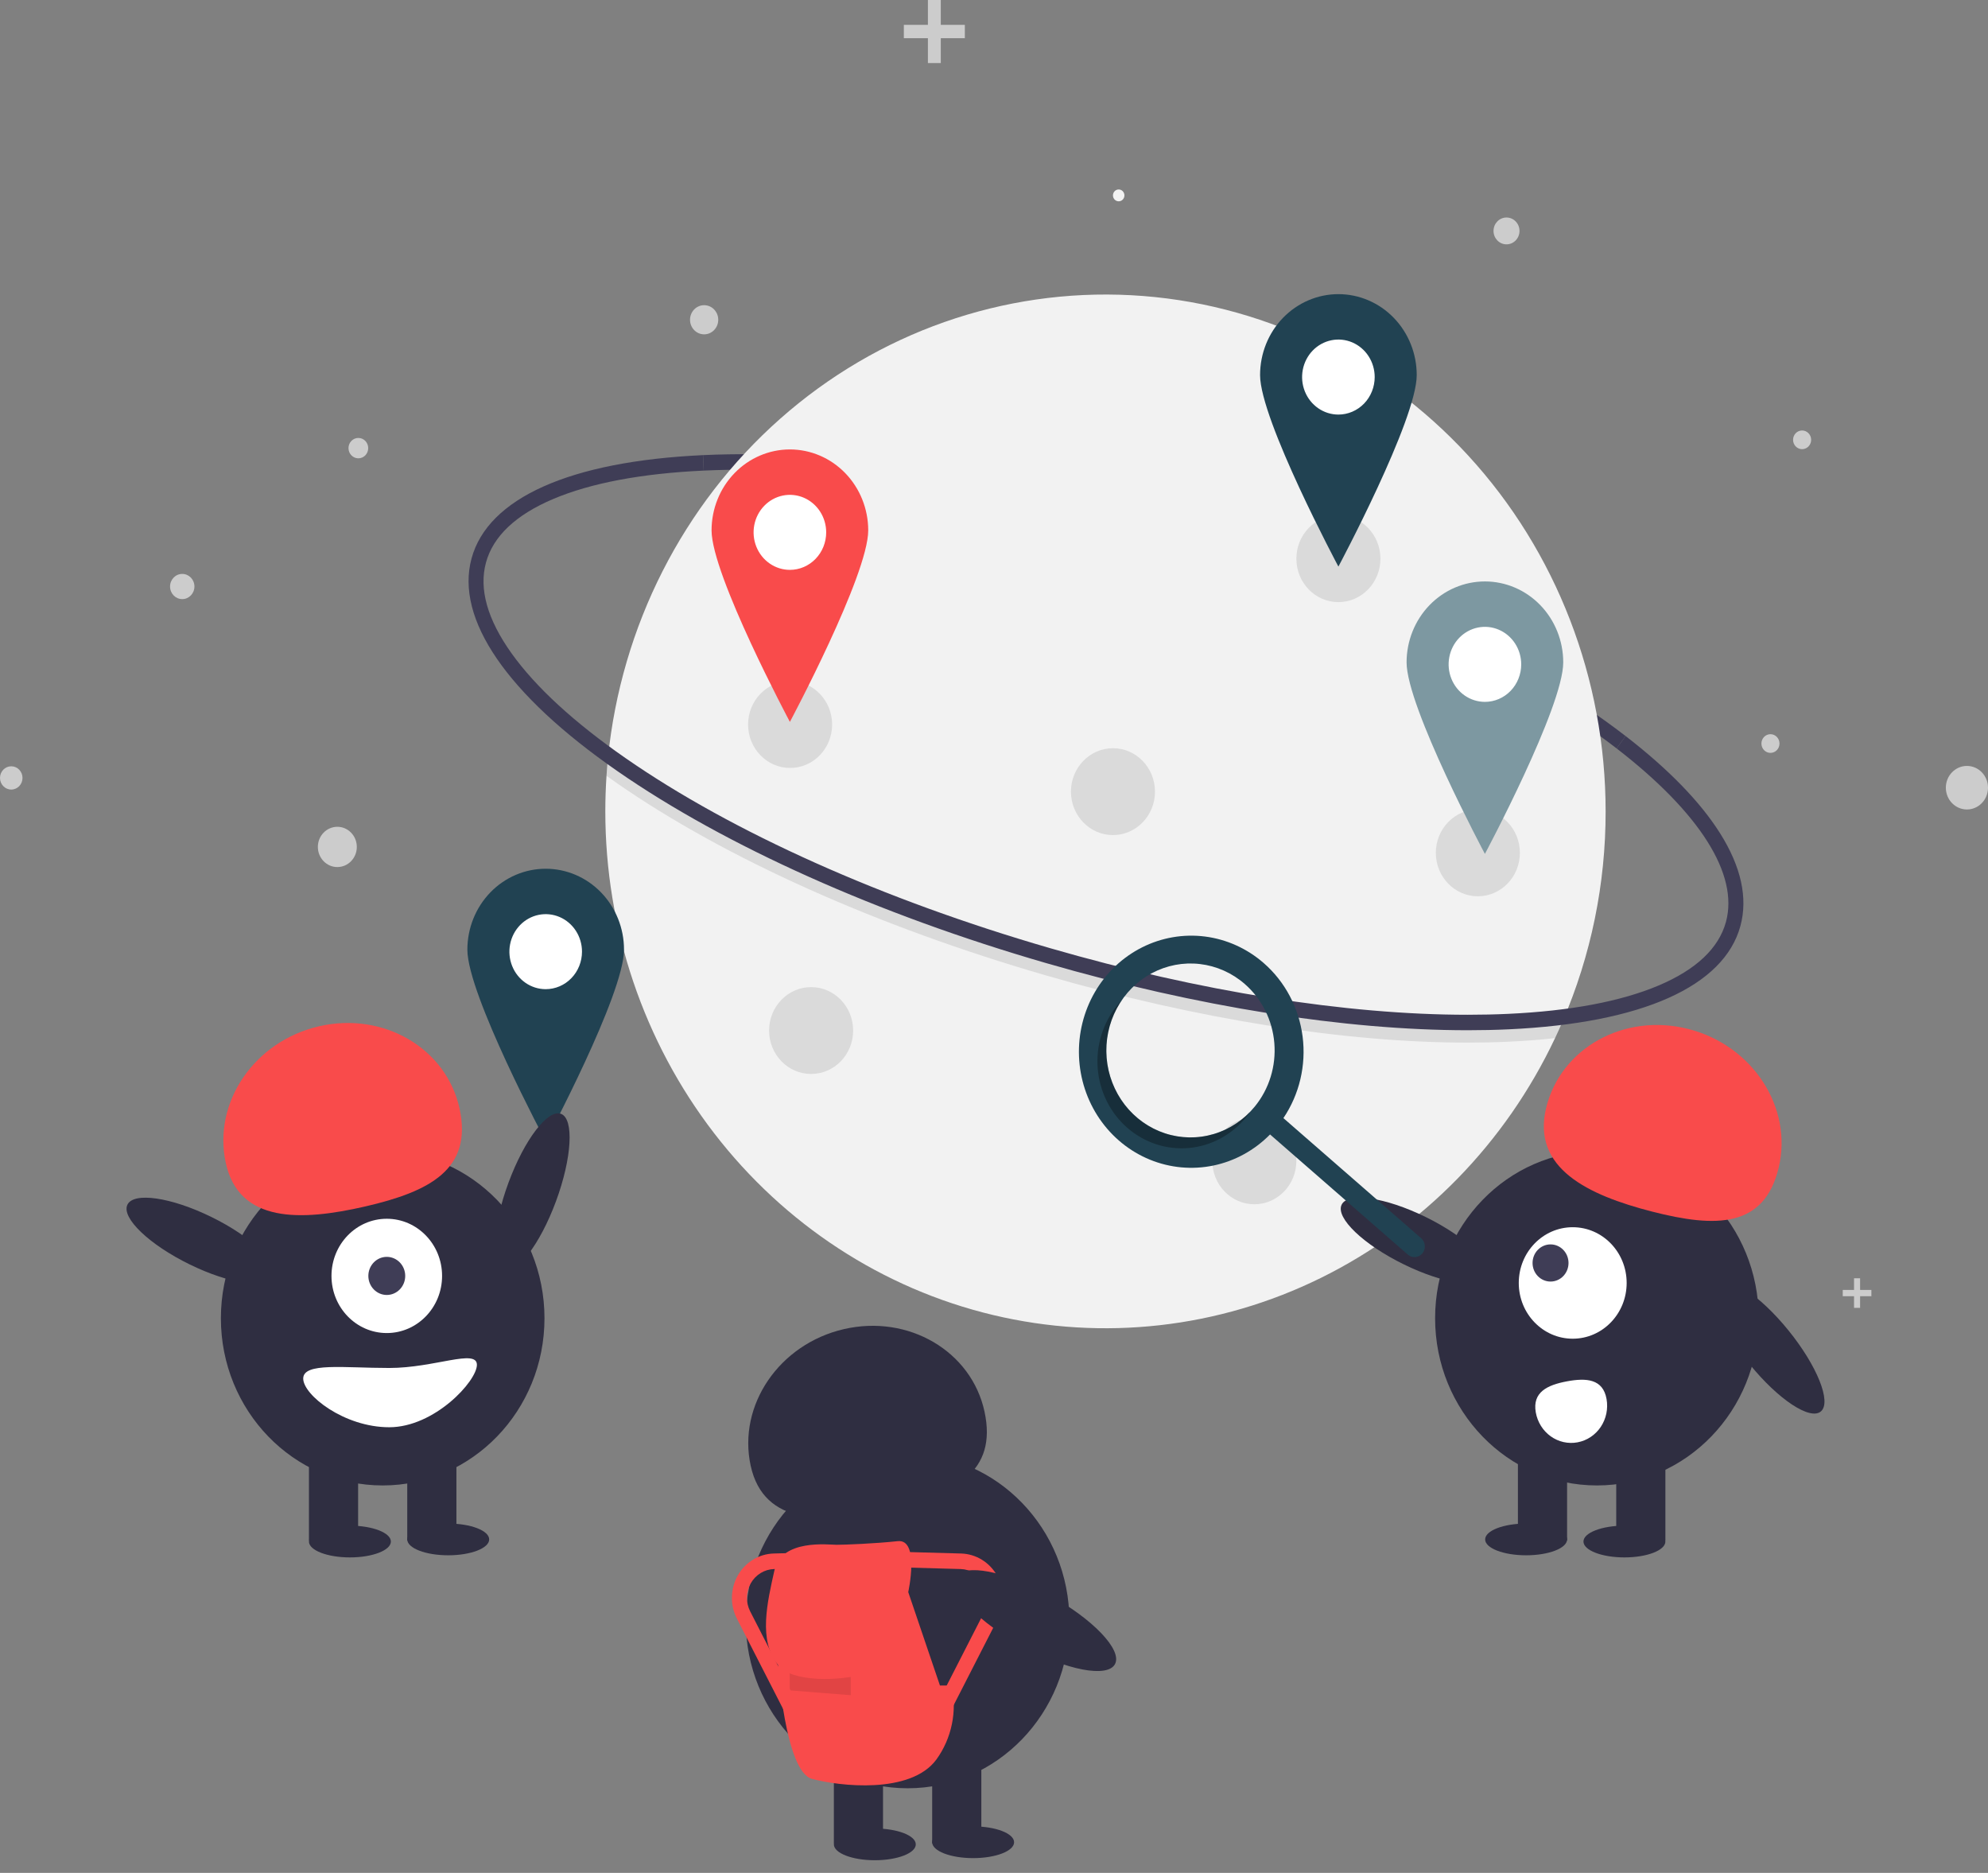 <svg width="155" height="146" viewBox="0 0 155 146" fill="none" xmlns="http://www.w3.org/2000/svg">
<rect x="0" y="0" width="155" height="146" fill="#808080" stroke="none"/>
<g clip-path="url(#clip0)">
<path d="M126.043 58.343C117.792 51.969 104.868 45.941 90.585 41.805C77.581 38.039 64.897 36.221 54.867 36.685L54.815 35.48C64.964 35.01 77.78 36.844 90.9 40.643C105.316 44.818 118.38 50.917 126.742 57.377L126.043 58.343Z" fill="#3F3D56"/>
<path d="M125.187 63.252C125.194 68.899 124.048 74.485 121.824 79.643C121.639 80.075 121.445 80.503 121.244 80.927C117.376 89.113 110.937 95.704 102.978 99.623C95.019 103.543 86.009 104.561 77.418 102.51C68.828 100.46 61.163 95.462 55.674 88.333C50.185 81.203 47.197 72.362 47.195 63.252C47.195 62.32 47.226 61.395 47.288 60.477C47.317 60.01 47.355 59.546 47.401 59.084C48.435 48.815 53.245 39.347 60.839 32.635C68.432 25.924 78.229 22.48 88.209 23.014C98.188 23.549 107.588 28.022 114.469 35.509C121.35 42.996 125.186 52.927 125.187 63.252H125.187Z" fill="#F2F2F2"/>
<path opacity="0.1" d="M121.824 79.643C121.638 80.075 121.445 80.503 121.244 80.927C120.104 81.055 118.905 81.147 117.645 81.205C116.603 81.254 115.53 81.278 114.433 81.278C104.857 81.278 93.332 79.451 81.559 76.042C68.438 72.242 56.568 66.927 48.134 61.075C47.846 60.876 47.564 60.676 47.287 60.477C47.316 60.01 47.354 59.546 47.4 59.084C47.847 59.414 48.309 59.743 48.784 60.074C57.119 65.856 68.87 71.114 81.874 74.88C93.545 78.261 104.961 80.071 114.428 80.071C115.51 80.071 116.565 80.048 117.593 80C119.09 79.93 120.5 79.811 121.824 79.643Z" fill="black"/>
<path d="M114.434 80.312C104.858 80.313 93.333 78.486 81.56 75.077C68.439 71.277 56.568 65.962 48.134 60.11C39.523 54.136 35.486 48.249 36.765 43.535C38.044 38.82 44.454 35.959 54.815 35.48L54.867 36.685C50.029 36.909 46.086 37.652 43.147 38.893C40.216 40.132 38.447 41.803 37.889 43.86C37.331 45.918 38.002 48.295 39.883 50.928C41.769 53.566 44.764 56.318 48.785 59.108C57.119 64.891 68.87 70.149 81.875 73.915C93.546 77.295 104.961 79.106 114.428 79.106C115.51 79.106 116.565 79.083 117.593 79.035C122.431 78.811 126.374 78.068 129.313 76.827C132.244 75.588 134.013 73.917 134.571 71.86C135.573 68.165 132.545 63.365 126.043 58.343L126.743 57.377C130.088 59.961 132.565 62.508 134.104 64.948C135.753 67.563 136.289 69.998 135.696 72.185C134.417 76.9 128.006 79.76 117.645 80.24C116.603 80.289 115.53 80.312 114.434 80.312Z" fill="#3F3D56"/>
<path d="M87.222 15.694C87.469 15.694 87.669 15.487 87.669 15.232C87.669 14.977 87.469 14.77 87.222 14.77C86.975 14.77 86.775 14.977 86.775 15.232C86.775 15.487 86.975 15.694 87.222 15.694Z" fill="#F2F2F2"/>
<path d="M27.94 35.728C28.365 35.728 28.709 35.373 28.709 34.934C28.709 34.495 28.365 34.14 27.94 34.14C27.516 34.14 27.171 34.495 27.171 34.934C27.171 35.373 27.516 35.728 27.94 35.728Z" fill="#CCCCCC"/>
<path d="M26.301 67.592C27.14 67.592 27.82 66.889 27.82 66.022C27.82 65.156 27.14 64.453 26.301 64.453C25.463 64.453 24.783 65.156 24.783 66.022C24.783 66.889 25.463 67.592 26.301 67.592Z" fill="#CCCCCC"/>
<path d="M117.459 19.048C118.018 19.048 118.472 18.58 118.472 18.002C118.472 17.424 118.018 16.956 117.459 16.956C116.9 16.956 116.447 17.424 116.447 18.002C116.447 18.58 116.9 19.048 117.459 19.048Z" fill="#CCCCCC"/>
<path d="M153.357 63.103C154.264 63.103 155 62.343 155 61.406C155 60.468 154.264 59.708 153.357 59.708C152.449 59.708 151.713 60.468 151.713 61.406C151.713 62.343 152.449 63.103 153.357 63.103Z" fill="#CCCCCC"/>
<path d="M140.507 35.015C140.896 35.015 141.212 34.689 141.212 34.287C141.212 33.884 140.896 33.558 140.507 33.558C140.117 33.558 139.802 33.884 139.802 34.287C139.802 34.689 140.117 35.015 140.507 35.015Z" fill="#CCCCCC"/>
<path d="M54.9 26.064C55.508 26.064 56 25.555 56 24.928C56 24.3 55.508 23.791 54.9 23.791C54.293 23.791 53.8 24.3 53.8 24.928C53.8 25.555 54.293 26.064 54.9 26.064Z" fill="#CCCCCC"/>
<path d="M138.039 58.691C138.428 58.691 138.744 58.365 138.744 57.963C138.744 57.56 138.428 57.234 138.039 57.234C137.65 57.234 137.334 57.56 137.334 57.963C137.334 58.365 137.65 58.691 138.039 58.691Z" fill="#CCCCCC"/>
<path d="M0.878 61.55C1.362 61.55 1.755 61.144 1.755 60.643C1.755 60.142 1.362 59.736 0.878 59.736C0.393 59.736 0 60.142 0 60.643C0 61.144 0.393 61.55 0.878 61.55Z" fill="#CCCCCC"/>
<path d="M14.209 46.704C14.734 46.704 15.159 46.264 15.159 45.722C15.159 45.179 14.734 44.74 14.209 44.74C13.684 44.74 13.259 45.179 13.259 45.722C13.259 46.264 13.684 46.704 14.209 46.704Z" fill="#CCCCCC"/>
<path d="M75.227 1.938H73.352V0H72.346V1.938H70.47V2.978H72.346V4.916H73.352V2.978H75.227V1.938Z" fill="#CCCCCC"/>
<path d="M118.73 106.785H117.552V105.569H116.92V106.785H115.743V107.438H116.92V108.654H117.552V107.438H118.73V106.785Z" fill="#CCCCCC"/>
<path d="M145.908 100.557H145.028V99.648H144.556V100.557H143.675V101.046H144.556V101.955H145.028V101.046H145.908V100.557Z" fill="#CCCCCC"/>
<path opacity="0.1" d="M61.603 59.866C63.412 59.866 64.879 58.35 64.879 56.481C64.879 54.611 63.412 53.095 61.603 53.095C59.793 53.095 58.326 54.611 58.326 56.481C58.326 58.35 59.793 59.866 61.603 59.866Z" fill="black"/>
<path opacity="0.1" d="M97.798 93.879C99.608 93.879 101.075 92.363 101.075 90.493C101.075 88.623 99.608 87.107 97.798 87.107C95.988 87.107 94.521 88.623 94.521 90.493C94.521 92.363 95.988 93.879 97.798 93.879Z" fill="black"/>
<path opacity="0.1" d="M86.775 65.099C88.585 65.099 90.052 63.583 90.052 61.713C90.052 59.843 88.585 58.327 86.775 58.327C84.966 58.327 83.499 59.843 83.499 61.713C83.499 63.583 84.966 65.099 86.775 65.099Z" fill="black"/>
<path opacity="0.1" d="M63.241 83.721C65.051 83.721 66.518 82.206 66.518 80.336C66.518 78.466 65.051 76.95 63.241 76.95C61.431 76.95 59.964 78.466 59.964 80.336C59.964 82.206 61.431 83.721 63.241 83.721Z" fill="black"/>
<path opacity="0.1" d="M104.352 46.939C106.161 46.939 107.629 45.423 107.629 43.553C107.629 41.683 106.161 40.167 104.352 40.167C102.542 40.167 101.075 41.683 101.075 43.553C101.075 45.423 102.542 46.939 104.352 46.939Z" fill="black"/>
<path opacity="0.1" d="M115.225 69.87C117.035 69.87 118.502 68.354 118.502 66.484C118.502 64.614 117.035 63.098 115.225 63.098C113.415 63.098 111.948 64.614 111.948 66.484C111.948 68.354 113.415 69.87 115.225 69.87Z" fill="black"/>
<path d="M104.352 33.857C106.737 33.857 108.671 31.858 108.671 29.394C108.671 26.929 106.737 24.93 104.352 24.93C101.966 24.93 100.032 26.929 100.032 29.394C100.032 31.858 101.966 33.857 104.352 33.857Z" fill="white"/>
<path d="M104.352 22.93C102.732 22.93 101.179 23.595 100.033 24.778C98.888 25.961 98.245 27.566 98.245 29.24C98.245 32.725 104.352 44.168 104.352 44.168C104.352 44.168 110.459 32.725 110.459 29.24C110.459 27.566 109.815 25.961 108.67 24.778C107.525 23.595 105.971 22.93 104.352 22.93ZM104.352 32.318C103.792 32.318 103.245 32.147 102.779 31.825C102.314 31.504 101.951 31.047 101.737 30.513C101.523 29.979 101.467 29.391 101.576 28.823C101.685 28.256 101.955 27.735 102.35 27.326C102.746 26.917 103.251 26.639 103.8 26.526C104.348 26.413 104.918 26.471 105.435 26.692C105.952 26.914 106.394 27.288 106.705 27.769C107.016 28.25 107.182 28.816 107.182 29.394C107.182 29.778 107.108 30.158 106.966 30.513C106.824 30.868 106.616 31.19 106.353 31.462C106.09 31.733 105.778 31.948 105.435 32.095C105.091 32.242 104.723 32.318 104.352 32.318Z" fill="#214252"/>
<path d="M61.586 45.963C63.971 45.963 65.905 43.965 65.905 41.5C65.905 39.035 63.971 37.037 61.586 37.037C59.2 37.037 57.266 39.035 57.266 41.5C57.266 43.965 59.2 45.963 61.586 45.963Z" fill="white"/>
<path d="M61.586 35.036C59.966 35.036 58.413 35.701 57.268 36.884C56.122 38.068 55.479 39.673 55.479 41.346C55.479 44.831 61.586 56.275 61.586 56.275C61.586 56.275 67.693 44.831 67.693 41.346C67.693 39.673 67.049 38.068 65.904 36.884C64.759 35.701 63.206 35.036 61.586 35.036ZM61.586 44.424C61.026 44.424 60.479 44.253 60.014 43.931C59.548 43.61 59.185 43.153 58.971 42.619C58.757 42.085 58.701 41.497 58.81 40.929C58.919 40.362 59.189 39.841 59.585 39.432C59.981 39.023 60.485 38.745 61.034 38.632C61.583 38.519 62.152 38.577 62.669 38.798C63.186 39.02 63.628 39.395 63.939 39.876C64.25 40.356 64.416 40.922 64.416 41.5C64.416 41.884 64.343 42.264 64.201 42.619C64.058 42.974 63.85 43.296 63.587 43.568C63.324 43.839 63.012 44.055 62.669 44.202C62.326 44.349 61.958 44.424 61.586 44.424Z" fill="#F94B4B"/>
<path d="M115.776 56.253C118.161 56.253 120.095 54.255 120.095 51.79C120.095 49.325 118.161 47.327 115.776 47.327C113.39 47.327 111.456 49.325 111.456 51.79C111.456 54.255 113.39 56.253 115.776 56.253Z" fill="white"/>
<path d="M115.775 45.326C114.156 45.326 112.602 45.991 111.457 47.174C110.312 48.358 109.668 49.963 109.668 51.636C109.668 55.121 115.775 66.565 115.775 66.565C115.775 66.565 121.882 55.121 121.882 51.636C121.882 49.963 121.239 48.358 120.094 47.174C118.948 45.991 117.395 45.326 115.775 45.326ZM115.775 54.714C115.216 54.714 114.669 54.543 114.203 54.221C113.738 53.9 113.375 53.443 113.161 52.909C112.947 52.375 112.891 51.787 113 51.22C113.109 50.652 113.378 50.131 113.774 49.722C114.17 49.313 114.674 49.035 115.223 48.922C115.772 48.809 116.341 48.867 116.858 49.089C117.376 49.31 117.818 49.685 118.129 50.166C118.44 50.646 118.606 51.212 118.606 51.79C118.606 52.174 118.532 52.554 118.39 52.909C118.248 53.264 118.039 53.586 117.777 53.858C117.514 54.129 117.202 54.345 116.858 54.492C116.515 54.639 116.147 54.714 115.775 54.714Z" fill="#7D98A1"/>
<path d="M42.546 78.65C44.932 78.65 46.866 76.651 46.866 74.187C46.866 71.722 44.932 69.723 42.546 69.723C40.16 69.723 38.227 71.722 38.227 74.187C38.227 76.651 40.16 78.65 42.546 78.65Z" fill="white"/>
<path d="M42.546 67.723C40.927 67.723 39.373 68.388 38.228 69.571C37.083 70.754 36.44 72.359 36.44 74.033C36.44 77.518 42.546 88.961 42.546 88.961C42.546 88.961 48.653 77.518 48.653 74.033C48.653 72.359 48.01 70.754 46.865 69.571C45.719 68.388 44.166 67.723 42.546 67.723ZM42.546 77.111C41.987 77.111 41.44 76.939 40.974 76.618C40.509 76.297 40.146 75.84 39.932 75.306C39.718 74.771 39.661 74.183 39.771 73.616C39.88 73.049 40.15 72.528 40.545 72.119C40.941 71.71 41.445 71.431 41.994 71.319C42.543 71.206 43.112 71.264 43.63 71.485C44.147 71.706 44.589 72.081 44.9 72.562C45.211 73.043 45.377 73.608 45.377 74.186C45.377 74.571 45.303 74.951 45.161 75.306C45.019 75.66 44.81 75.983 44.548 76.254C44.285 76.526 43.973 76.741 43.63 76.888C43.286 77.035 42.918 77.111 42.546 77.111Z" fill="#214252"/>
<path d="M141.974 110.024C142.813 109.298 141.679 106.473 139.443 103.713C137.207 100.954 134.714 99.304 133.876 100.03C133.037 100.755 134.17 103.581 136.407 106.34C138.643 109.1 141.136 110.749 141.974 110.024Z" fill="#2F2E41"/>
<path d="M124.507 115.798C131.474 115.798 137.122 109.962 137.122 102.764C137.122 95.565 131.474 89.729 124.507 89.729C117.54 89.729 111.892 95.565 111.892 102.764C111.892 109.962 117.54 115.798 124.507 115.798Z" fill="#2F2E41"/>
<path d="M129.847 112.993H126.014V120.088H129.847V112.993Z" fill="#2F2E41"/>
<path d="M122.182 112.993H118.349V120.088H122.182V112.993Z" fill="#2F2E41"/>
<path d="M126.653 121.408C128.417 121.408 129.846 120.854 129.846 120.171C129.846 119.487 128.417 118.933 126.653 118.933C124.889 118.933 123.459 119.487 123.459 120.171C123.459 120.854 124.889 121.408 126.653 121.408Z" fill="#2F2E41"/>
<path d="M118.988 121.243C120.752 121.243 122.182 120.689 122.182 120.006C122.182 119.322 120.752 118.768 118.988 118.768C117.224 118.768 115.794 119.322 115.794 120.006C115.794 120.689 117.224 121.243 118.988 121.243Z" fill="#2F2E41"/>
<path d="M120.546 86.379C121.673 81.692 126.645 78.933 131.652 80.218C136.659 81.503 139.805 86.344 138.679 91.031C137.552 95.718 133.815 95.733 128.808 94.449C123.801 93.164 119.42 91.066 120.546 86.379Z" fill="#F94B4B"/>
<path d="M115.997 99.508C116.466 98.487 114.294 96.409 111.147 94.867C107.999 93.325 105.068 92.902 104.599 93.923C104.13 94.944 106.302 97.022 109.45 98.564C112.597 100.107 115.529 100.529 115.997 99.508Z" fill="#2F2E41"/>
<path d="M122.621 104.359C124.944 104.359 126.827 102.413 126.827 100.013C126.827 97.613 124.944 95.668 122.621 95.668C120.298 95.668 118.415 97.613 118.415 100.013C118.415 102.413 120.298 104.359 122.621 104.359Z" fill="white"/>
<path d="M120.892 99.904C121.666 99.904 122.294 99.256 122.294 98.456C122.294 97.656 121.666 97.007 120.892 97.007C120.118 97.007 119.49 97.656 119.49 98.456C119.49 99.256 120.118 99.904 120.892 99.904Z" fill="#3F3D56"/>
<path d="M125.26 109.067C125.326 109.442 125.319 109.826 125.242 110.197C125.164 110.569 125.016 110.922 124.807 111.235C124.597 111.548 124.33 111.815 124.021 112.021C123.711 112.227 123.365 112.368 123.003 112.436C122.641 112.505 122.269 112.498 121.909 112.418C121.549 112.338 121.208 112.185 120.905 111.968C120.603 111.752 120.344 111.476 120.145 111.156C119.945 110.836 119.808 110.479 119.742 110.105L119.741 110.099C119.466 108.525 120.644 107.968 122.168 107.683C123.691 107.398 124.984 107.493 125.26 109.067Z" fill="white"/>
<path d="M98.526 75.073C97.229 73.942 95.641 73.224 93.957 73.008C92.272 72.793 90.562 73.087 89.037 73.857C87.511 74.626 86.235 75.838 85.363 77.343C84.492 78.848 84.062 80.583 84.127 82.336C84.193 84.088 84.749 85.784 85.73 87.216C86.711 88.648 88.073 89.754 89.651 90.4C91.23 91.047 92.956 91.205 94.62 90.857C96.283 90.508 97.813 89.667 99.023 88.436L109.765 97.802C109.929 97.945 110.14 98.014 110.354 97.996C110.567 97.977 110.764 97.872 110.902 97.703C111.04 97.534 111.108 97.316 111.09 97.096C111.072 96.875 110.971 96.671 110.807 96.528L110.806 96.527L100.064 87.162C101.312 85.311 101.846 83.046 101.562 80.81C101.277 78.573 100.195 76.527 98.526 75.073ZM97.834 86.26C96.997 87.285 95.885 88.03 94.638 88.402C93.391 88.773 92.066 88.755 90.829 88.348C89.593 87.941 88.501 87.165 87.691 86.117C86.882 85.069 86.391 83.796 86.281 82.46C86.172 81.124 86.448 79.785 87.076 78.611C87.703 77.437 88.653 76.482 89.806 75.866C90.958 75.25 92.262 75.001 93.552 75.151C94.841 75.301 96.059 75.842 97.051 76.707C98.381 77.866 99.21 79.524 99.357 81.316C99.504 83.107 98.956 84.886 97.834 86.26Z" fill="#214252"/>
<path opacity="0.3" d="M88.588 87.07C87.33 85.972 86.516 84.426 86.31 82.737C86.104 81.049 86.52 79.342 87.475 77.956C87.35 78.086 87.228 78.223 87.111 78.366C86.555 79.046 86.135 79.833 85.874 80.682C85.612 81.53 85.515 82.423 85.588 83.31C85.661 84.197 85.902 85.061 86.297 85.852C86.693 86.643 87.236 87.345 87.894 87.919C88.553 88.493 89.314 88.928 90.135 89.198C90.957 89.468 91.821 89.568 92.68 89.493C93.538 89.418 94.374 89.169 95.139 88.76C95.905 88.351 96.585 87.79 97.14 87.11C97.257 86.967 97.367 86.82 97.47 86.67C96.309 87.876 94.75 88.587 93.105 88.661C91.459 88.735 89.847 88.167 88.588 87.07Z" fill="black"/>
<path d="M43.347 93.651C44.59 90.289 44.771 87.236 43.749 86.833C42.728 86.429 40.891 88.828 39.648 92.19C38.404 95.552 38.224 98.605 39.245 99.008C40.267 99.412 42.103 97.013 43.347 93.651Z" fill="#2F2E41"/>
<path d="M29.837 115.798C36.804 115.798 42.452 109.963 42.452 102.764C42.452 95.565 36.804 89.729 29.837 89.729C22.87 89.729 17.222 95.565 17.222 102.764C17.222 109.963 22.87 115.798 29.837 115.798Z" fill="#2F2E41"/>
<path d="M27.921 112.993H24.088V120.088H27.921V112.993Z" fill="#2F2E41"/>
<path d="M35.586 112.993H31.753V120.088H35.586V112.993Z" fill="#2F2E41"/>
<path d="M27.282 121.408C29.046 121.408 30.476 120.854 30.476 120.171C30.476 119.487 29.046 118.933 27.282 118.933C25.518 118.933 24.088 119.487 24.088 120.171C24.088 120.854 25.518 121.408 27.282 121.408Z" fill="#2F2E41"/>
<path d="M34.947 121.243C36.711 121.243 38.141 120.689 38.141 120.006C38.141 119.322 36.711 118.768 34.947 118.768C33.183 118.768 31.753 119.322 31.753 120.006C31.753 120.689 33.183 121.243 34.947 121.243Z" fill="#2F2E41"/>
<path d="M30.156 103.918C32.537 103.918 34.468 101.924 34.468 99.464C34.468 97.003 32.537 95.009 30.156 95.009C27.775 95.009 25.845 97.003 25.845 99.464C25.845 101.924 27.775 103.918 30.156 103.918Z" fill="white"/>
<path d="M30.156 100.949C30.95 100.949 31.594 100.284 31.594 99.464C31.594 98.644 30.95 97.979 30.156 97.979C29.363 97.979 28.719 98.644 28.719 99.464C28.719 100.284 29.363 100.949 30.156 100.949Z" fill="#3F3D56"/>
<path d="M17.6 90.642C16.581 85.928 19.838 81.166 24.873 80.004C29.908 78.842 34.816 81.722 35.834 86.435C36.853 91.148 33.516 92.887 28.481 94.049C23.445 95.21 18.619 95.355 17.6 90.642Z" fill="#F94B4B"/>
<path d="M21.327 99.508C21.796 98.487 19.624 96.409 16.477 94.867C13.329 93.325 10.398 92.902 9.929 93.923C9.46 94.944 11.632 97.022 14.78 98.564C17.927 100.107 20.859 100.529 21.327 99.508Z" fill="#2F2E41"/>
<path d="M23.641 107.466C23.641 108.742 26.82 111.261 30.347 111.261C33.875 111.261 37.183 107.669 37.183 106.394C37.183 105.118 33.875 106.641 30.347 106.641C26.82 106.641 23.641 106.19 23.641 107.466Z" fill="white"/>
<path d="M70.763 139.405C77.73 139.405 83.378 133.569 83.378 126.37C83.378 119.172 77.73 113.336 70.763 113.336C63.796 113.336 58.148 119.172 58.148 126.37C58.148 133.569 63.796 139.405 70.763 139.405Z" fill="#2F2E41"/>
<path d="M68.847 136.6H65.015V143.695H68.847V136.6Z" fill="#2F2E41"/>
<path d="M76.512 136.6H72.679V143.695H76.512V136.6Z" fill="#2F2E41"/>
<path d="M68.208 145.015C69.972 145.015 71.402 144.461 71.402 143.777C71.402 143.094 69.972 142.54 68.208 142.54C66.445 142.54 65.015 143.094 65.015 143.777C65.015 144.461 66.445 145.015 68.208 145.015Z" fill="#2F2E41"/>
<path d="M75.873 144.85C77.637 144.85 79.067 144.296 79.067 143.612C79.067 142.929 77.637 142.375 75.873 142.375C74.109 142.375 72.679 142.929 72.679 143.612C72.679 144.296 74.109 144.85 75.873 144.85Z" fill="#2F2E41"/>
<path d="M58.526 114.249C57.507 109.535 60.763 104.773 65.799 103.611C70.834 102.449 75.741 105.329 76.76 110.042C77.779 114.755 74.442 116.494 69.406 117.656C64.371 118.817 59.544 118.962 58.526 114.249Z" fill="#2F2E41"/>
<path d="M70.814 124.112C70.814 124.112 71.729 119.952 69.99 120.141C68.252 120.33 65.872 120.424 65.232 120.424C64.591 120.424 60.931 119.952 60.382 122.41C59.833 124.868 59.1 127.894 60.656 129.785C60.656 129.785 61.205 138.106 63.31 138.673C65.415 139.24 70.997 139.902 73.01 137.16C73.6 136.345 74.011 135.407 74.216 134.411C74.422 133.415 74.416 132.386 74.2 131.393H73.285L70.814 124.112Z" fill="#F94B4B"/>
<path opacity="0.1" d="M61.571 130.447C61.571 130.447 63.127 131.203 66.33 130.731V132.149L61.571 131.771V130.447Z" fill="black"/>
<path d="M73.198 135.188L72.162 134.622L76.769 125.614C76.942 125.275 77.029 124.897 77.021 124.515C77.013 124.132 76.911 123.758 76.724 123.428C76.537 123.098 76.272 122.822 75.953 122.627C75.635 122.432 75.273 122.325 74.903 122.315L70.068 122.18L70.099 120.97L74.935 121.104C75.504 121.12 76.06 121.286 76.55 121.585C77.04 121.885 77.448 122.309 77.736 122.817C78.023 123.325 78.18 123.901 78.192 124.489C78.204 125.077 78.071 125.659 77.805 126.179L73.198 135.188Z" fill="#F94B4B"/>
<path d="M62.061 135.188L57.454 126.179C57.188 125.659 57.054 125.077 57.067 124.489C57.079 123.901 57.236 123.325 57.523 122.817C57.811 122.309 58.219 121.885 58.709 121.585C59.199 121.286 59.755 121.12 60.324 121.104L65.16 120.97L65.191 122.18L60.356 122.315C59.986 122.325 59.624 122.432 59.306 122.627C58.987 122.822 58.722 123.098 58.535 123.428C58.348 123.758 58.246 124.132 58.238 124.515C58.23 124.897 58.317 125.275 58.49 125.614L63.097 134.622L62.061 135.188Z" fill="#F94B4B"/>
<path d="M86.939 129.715C87.506 128.607 85.197 126.195 81.78 124.327C78.363 122.46 75.134 121.844 74.566 122.953C73.999 124.061 76.309 126.473 79.725 128.34C83.142 130.208 86.371 130.823 86.939 129.715Z" fill="#2F2E41"/>
</g>
<defs>
<clipPath id="clip0">
<rect width="155" height="145.015" fill="white"/>
</clipPath>
</defs>
</svg>

